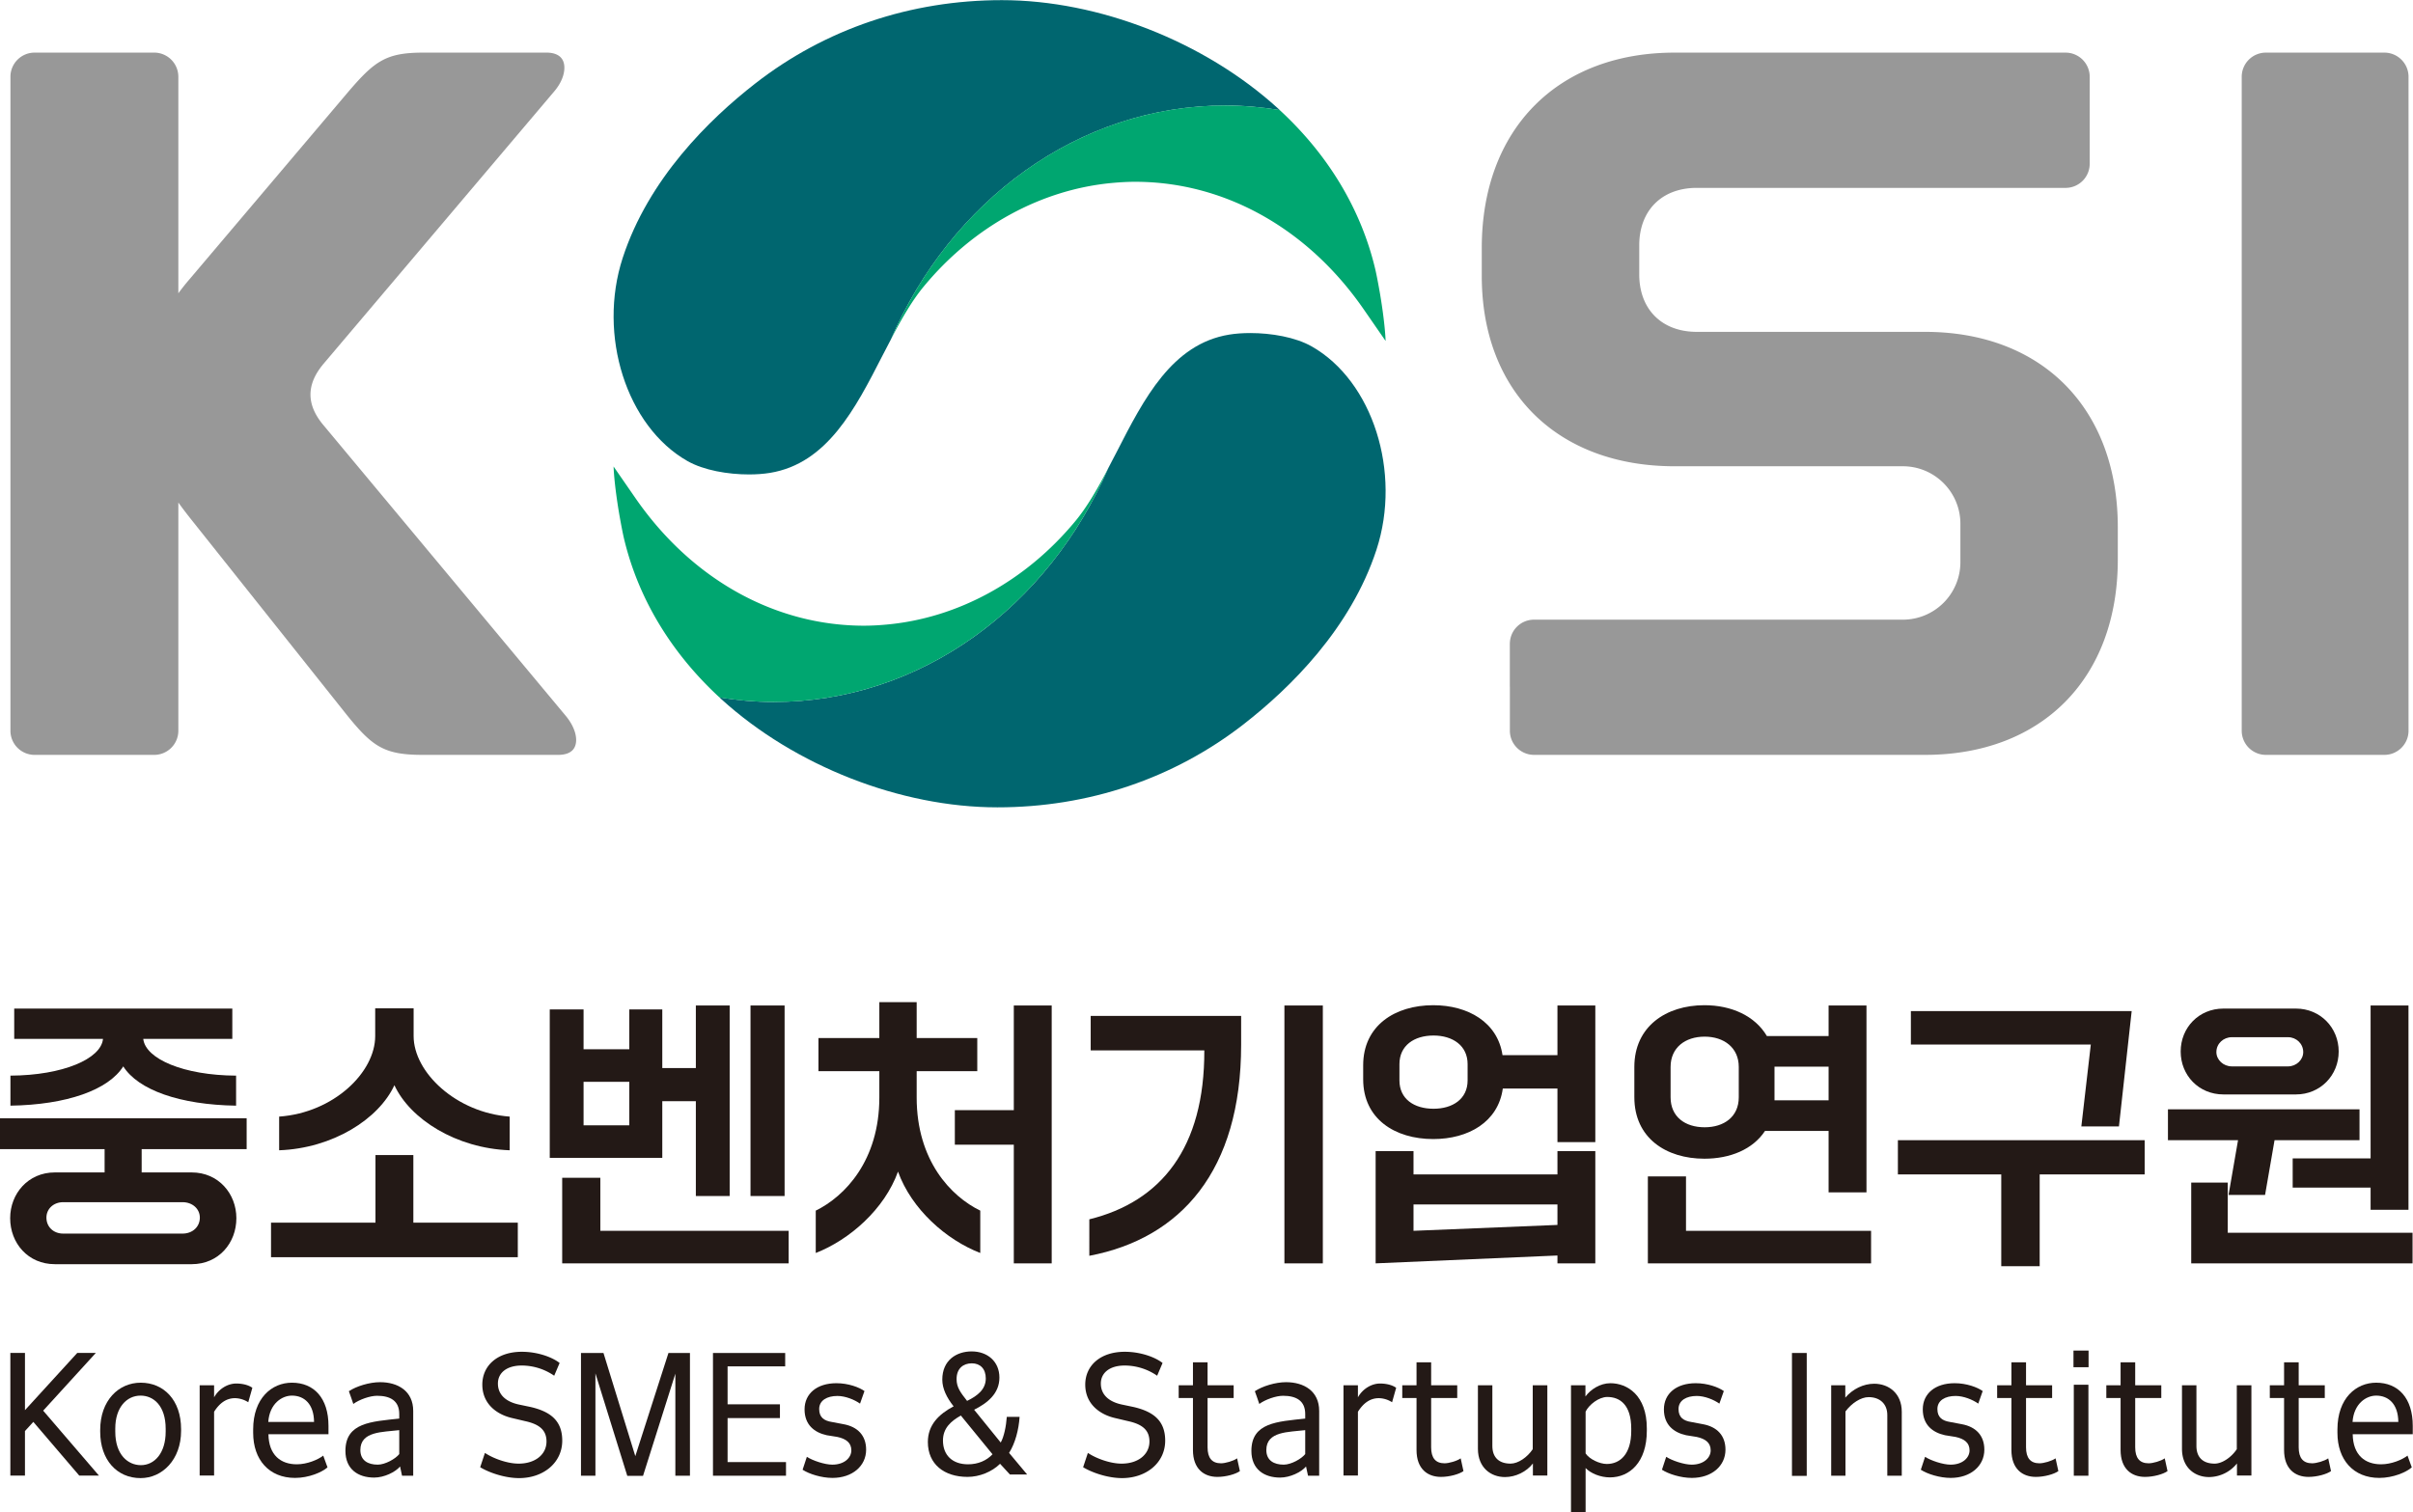 <svg xmlns="http://www.w3.org/2000/svg" xml:space="preserve" width="638.016" height="400" viewBox="0 0 638.016 400"><defs><clipPath id="a" clipPathUnits="userSpaceOnUse"><path d="M0 841.89h595.276V0H0Z"/></clipPath></defs><path d="M0 0h1.134v-4.445L5.194 0h1.441L2.547-4.483l4.329-5.042H5.348l-3.565 4.17-.649-.711v-3.459H0Z" style="fill:#231916;fill-opacity:1;fill-rule:nonzero;stroke:none" transform="matrix(3.408 0 0 -3.408 2.736 357.825)"/><g clip-path="url(#a)" transform="matrix(3.408 0 0 -3.408 -695.39 804.412)"><path d="M0 0v.225c0 1.806-.955 2.573-1.948 2.573-1.082 0-1.962-.925-1.962-2.546V0c0-1.809.994-2.599 1.987-2.599C-.866-2.599 0-1.663 0 0m-5.08 0v.132c0 2.281 1.426 3.669 3.144 3.669 1.783 0 3.132-1.348 3.132-3.604V.065c0-2.228-1.451-3.669-3.144-3.669C-3.77-3.604-5.08-2.203-5.08 0" style="fill:#231916;fill-opacity:1;fill-rule:nonzero;stroke:none" transform="translate(216.9 124.927)"/><path d="M0 0h1.12v-.937C1.489-.276 2.178.134 2.84.134c.458 0 .942-.107 1.248-.332L3.77-1.319a1.966 1.966 0 0 1-1.02.317c-.675 0-1.196-.37-1.63-1.056v-4.949H0Z" style="fill:#231916;fill-opacity:1;fill-rule:nonzero;stroke:none" transform="translate(219.537 128.529)"/><path d="M0 0h3.552c-.013 1.399-.764 2.046-1.718 2.046C1.069 2.046.102 1.437 0 0m-1.172-.845v.265c0 2.428 1.452 3.629 3.006 3.629 1.718 0 2.838-1.201 2.838-3.353V-.95H.013c.025-1.636.966-2.335 2.202-2.335.802 0 1.642.356 2.05.674l.331-.912c-.433-.382-1.451-.818-2.521-.818-2.012 0-3.247 1.412-3.247 3.496" style="fill:#231916;fill-opacity:1;fill-rule:nonzero;stroke:none" transform="translate(224.86 125.679)"/><path d="M0 0v1.859c-1.286-.158-3.017-.077-3.017-1.543 0-.806.584-1.135 1.349-1.135.573 0 1.376.45 1.668.819m-4.176.249c0 2.204 2.025 2.272 4.176 2.508v.356c0 1.029-.7 1.413-1.719 1.413-.56 0-1.375-.292-1.845-.633-.116.33-.217.659-.345.988.573.384 1.592.701 2.42.701 1.387 0 2.572-.688 2.572-2.231v-5.028H.216l-.152.714c-.37-.436-1.235-.859-2.011-.859-1.248 0-2.229.648-2.229 2.071" style="fill:#231916;fill-opacity:1;fill-rule:nonzero;stroke:none" transform="translate(235.022 123.186)"/><path d="m0 0 .369 1.11c.65-.436 1.745-.832 2.61-.832 1.313 0 2.166.727 2.166 1.715 0 .857-.51 1.334-1.655 1.583l-1.007.238C1.274 4.091.166 4.923.166 6.413c0 1.453 1.146 2.546 3.068 2.546 1.21 0 2.343-.409 2.929-.869l-.42-.99a4.444 4.444 0 0 1-2.521.792c-1.146 0-1.846-.554-1.846-1.398 0-.885.648-1.413 1.603-1.624l.944-.198c1.578-.369 2.444-1.096 2.444-2.611 0-1.717-1.465-2.906-3.349-2.906C1.898-.845.663-.407 0 0" style="fill:#231916;fill-opacity:1;fill-rule:nonzero;stroke:none" transform="translate(241.301 122.168)"/><path d="M0 0h1.745l2.47-8.007L6.786 0h1.668v-9.525H7.321v7.917l-2.508-7.93H3.592L1.12-1.583v-7.942H0Z" style="fill:#231916;fill-opacity:1;fill-rule:nonzero;stroke:none" transform="translate(249.122 131.034)"/><path d="M0 0h5.603v-1.04H1.134v-2.943h4.061v-1.069H1.134V-8.47h4.532v-1.055H0Z" style="fill:#231916;fill-opacity:1;fill-rule:nonzero;stroke:none" transform="translate(259.362 131.034)"/><path d="m0 0 .33 1.003C.776.711 1.719.395 2.305.395c.942 0 1.476.541 1.476 1.108 0 .593-.408.897-1.082 1.043l-.828.133C.916 2.89.152 3.483.152 4.685c0 1.226.968 2.031 2.47 2.031.93 0 1.771-.318 2.178-.609l-.345-.975c-.433.305-1.132.594-1.756.594-.803 0-1.413-.343-1.413-1.016 0-.647.382-.91.981-1.003l.903-.171c1.095-.198 1.758-.872 1.758-1.98 0-1.267-1.071-2.19-2.611-2.19C1.464-.634.509-.331 0 0" style="fill:#231916;fill-opacity:1;fill-rule:nonzero;stroke:none" transform="translate(266.316 121.972)"/><path d="M0 0c.814.397 1.451.897 1.451 1.742 0 .751-.432 1.174-1.082 1.174-.65 0-1.184-.382-1.184-1.227C-.815 1.056-.51.646 0 0m1.973-4.142L-.484-1.136c-.764-.434-1.387-.974-1.387-1.937 0-1.136.725-1.848 1.947-1.848.777 0 1.439.289 1.897.779m-5.016.951c0 1.332.853 2.161 1.999 2.769-.535.674-.879 1.372-.879 2.071 0 1.518 1.108 2.192 2.278 2.192 1.21 0 2.153-.767 2.153-2.033 0-1.24-.93-1.979-1.961-2.494L2.61-3.231c.254.447.42 1.266.471 1.99h.993c-.064-.975-.331-2.03-.815-2.795L4.66-5.712H3.323l-.764.831C1.935-5.501.968-5.898.038-5.898c-1.821 0-3.081.99-3.081 2.707" style="fill:#231916;fill-opacity:1;fill-rule:nonzero;stroke:none" transform="translate(279.077 127.315)"/><path d="m0 0 .369 1.11c.65-.436 1.745-.832 2.61-.832 1.312 0 2.166.727 2.166 1.715 0 .857-.51 1.334-1.656 1.583l-1.006.238C1.273 4.091.165 4.923.165 6.413c0 1.453 1.147 2.546 3.069 2.546 1.209 0 2.343-.409 2.929-.869l-.42-.99a4.444 4.444 0 0 1-2.521.792c-1.146 0-1.847-.554-1.847-1.398 0-.885.649-1.413 1.604-1.624l.943-.198C5.5 4.303 6.367 3.576 6.367 2.061c0-1.717-1.465-2.906-3.349-2.906C1.897-.845.663-.407 0 0" style="fill:#231916;fill-opacity:1;fill-rule:nonzero;stroke:none" transform="translate(288.08 122.168)"/><path d="M0 0v4.037h-1.107v.989H0v1.783h1.134V5.026h2.024v-.989H1.134V.211c0-.831.344-1.241 1.044-1.241.331 0 .955.174 1.247.384l.217-.99c-.331-.239-1.082-.45-1.745-.45C.854-2.086 0-1.465 0 0" style="fill:#231916;fill-opacity:1;fill-rule:nonzero;stroke:none" transform="translate(296.601 123.502)"/><path d="M0 0v1.859c-1.285-.158-3.017-.077-3.017-1.543 0-.806.585-1.135 1.349-1.135.573 0 1.376.45 1.668.819m-4.176.249c0 2.204 2.025 2.272 4.176 2.508v.356c0 1.029-.699 1.413-1.719 1.413-.559 0-1.375-.292-1.845-.633-.116.33-.217.659-.344.988.573.384 1.592.701 2.419.701 1.388 0 2.572-.688 2.572-2.231v-5.028H.217l-.153.714c-.369-.436-1.234-.859-2.011-.859-1.248 0-2.229.648-2.229 2.071" style="fill:#231916;fill-opacity:1;fill-rule:nonzero;stroke:none" transform="translate(305.311 123.186)"/><path d="M0 0h1.12v-.937C1.489-.276 2.178.134 2.839.134c.458 0 .943-.107 1.248-.332L3.77-1.319a1.969 1.969 0 0 1-1.02.317c-.675 0-1.196-.37-1.63-1.056v-4.949H0Z" style="fill:#231916;fill-opacity:1;fill-rule:nonzero;stroke:none" transform="translate(308.28 128.529)"/><path d="M0 0v4.037h-1.107v.989H0v1.783h1.134V5.026h2.024v-.989H1.134V.211c0-.831.344-1.241 1.044-1.241.331 0 .955.174 1.248.384l.216-.99c-.33-.239-1.082-.45-1.745-.45C.854-2.086 0-1.465 0 0" style="fill:#231916;fill-opacity:1;fill-rule:nonzero;stroke:none" transform="translate(313.947 123.502)"/><path d="M0 0h-1.12v.937C-1.616.292-2.458-.118-3.285-.118c-1.108 0-2.101.739-2.101 2.191v4.934h1.12v-4.71c0-.911.536-1.372 1.413-1.372.586 0 1.3.488 1.72 1.121v4.961H0Z" style="fill:#231916;fill-opacity:1;fill-rule:nonzero;stroke:none" transform="translate(324.096 121.522)"/><path d="M0 0v-3.245c.293-.45 1.095-.819 1.643-.819 1.056 0 1.897.792 1.897 2.56v.184c0 1.835-.866 2.456-1.859 2.456C1.019 1.136.255.527 0 0m4.749-1.292v-.199c0-2.428-1.324-3.614-2.864-3.614-.727 0-1.478.302-1.885.724v-3.443h-1.134v9.869h1.121v-.871c.394.542 1.133 1.03 1.935 1.03 1.311 0 2.827-.937 2.827-3.496" style="fill:#231916;fill-opacity:1;fill-rule:nonzero;stroke:none" transform="translate(327.065 126.484)"/><path d="m0 0 .33 1.003C.775.711 1.719.395 2.305.395c.941 0 1.476.541 1.476 1.108 0 .593-.407.897-1.082 1.043l-.828.133C.916 2.89.152 3.483.152 4.685c0 1.226.968 2.031 2.47 2.031.93 0 1.771-.318 2.178-.609l-.344-.975c-.434.305-1.133.594-1.757.594-.803 0-1.413-.343-1.413-1.016 0-.647.382-.91.981-1.003l.903-.171c1.096-.198 1.758-.872 1.758-1.98 0-1.267-1.07-2.19-2.611-2.19C1.464-.634.509-.331 0 0" style="fill:#231916;fill-opacity:1;fill-rule:nonzero;stroke:none" transform="translate(332.988 121.972)"/><path d="M343.075 131.034h1.146v-9.538h-1.146z" style="fill:#231916;fill-opacity:1;fill-rule:nonzero;stroke:none"/><path d="M0 0h1.095v-.962c.573.673 1.413 1.08 2.241 1.08 1.121 0 2.14-.738 2.14-2.176V-7.02H4.354v4.71c0 .86-.572 1.388-1.451 1.388-.598 0-1.311-.463-1.795-1.11V-7.02H0Z" style="fill:#231916;fill-opacity:1;fill-rule:nonzero;stroke:none" transform="translate(346.118 128.529)"/><path d="m0 0 .33 1.003C.776.711 1.719.395 2.305.395c.942 0 1.476.541 1.476 1.108 0 .593-.407.897-1.082 1.043l-.827.133c-.956.211-1.72.804-1.72 2.006 0 1.226.968 2.031 2.47 2.031.931 0 1.771-.318 2.178-.609l-.344-.975c-.433.305-1.133.594-1.757.594-.803 0-1.413-.343-1.413-1.016 0-.647.382-.91.981-1.003l.903-.171c1.095-.198 1.758-.872 1.758-1.98 0-1.267-1.071-2.19-2.611-2.19C1.464-.634.509-.331 0 0" style="fill:#231916;fill-opacity:1;fill-rule:nonzero;stroke:none" transform="translate(353.072 121.972)"/><path d="M0 0v4.037h-1.107v.989H0v1.783h1.134V5.026h2.024v-.989H1.134V.211c0-.831.344-1.241 1.044-1.241.331 0 .955.174 1.247.384l.217-.99c-.33-.239-1.082-.45-1.745-.45C.854-2.086 0-1.465 0 0" style="fill:#231916;fill-opacity:1;fill-rule:nonzero;stroke:none" transform="translate(360.101 123.502)"/><path d="M364.941 128.569h1.134v-7.061h-1.134zm-.025 2.652h1.171v-1.292h-1.171z" style="fill:#231916;fill-opacity:1;fill-rule:nonzero;stroke:none"/><path d="M0 0v4.037h-1.107v.989H0v1.783h1.134V5.026h2.024v-.989H1.134V.211c0-.831.344-1.241 1.044-1.241.331 0 .955.174 1.247.384l.217-.99c-.33-.239-1.082-.45-1.745-.45C.854-2.086 0-1.465 0 0" style="fill:#231916;fill-opacity:1;fill-rule:nonzero;stroke:none" transform="translate(368.571 123.502)"/><path d="M0 0h-1.12v.937A2.805 2.805 0 0 0-3.285-.118c-1.108 0-2.101.739-2.101 2.191v4.934h1.121v-4.71c0-.911.535-1.372 1.412-1.372.586 0 1.3.488 1.72 1.121v4.961H0Z" style="fill:#231916;fill-opacity:1;fill-rule:nonzero;stroke:none" transform="translate(378.72 121.522)"/><path d="M0 0v4.037h-1.107v.989H0v1.783h1.134V5.026h2.024v-.989H1.134V.211c0-.831.344-1.241 1.044-1.241.331 0 .955.174 1.247.384l.217-.99c-.33-.239-1.082-.45-1.745-.45C.854-2.086 0-1.465 0 0" style="fill:#231916;fill-opacity:1;fill-rule:nonzero;stroke:none" transform="translate(381.255 123.502)"/><path d="M0 0h3.552c-.013 1.399-.765 2.046-1.719 2.046C1.069 2.046.102 1.437 0 0m-1.172-.845v.265c0 2.428 1.451 3.629 3.005 3.629 1.719 0 2.839-1.201 2.839-3.353V-.95H.013c.025-1.636.966-2.335 2.202-2.335.802 0 1.642.356 2.05.674l.331-.912c-.433-.382-1.451-.818-2.521-.818-2.012 0-3.247 1.412-3.247 3.496" style="fill:#231916;fill-opacity:1;fill-rule:nonzero;stroke:none" transform="translate(386.567 125.679)"/><path d="M0 0c-1.351 1.603-1.351 3.163 0 4.771l17.912 21.157c.784.93.901 1.859.664 2.367-.24.517-.828.626-1.276.626H7.76c-2.934 0-3.797-.64-5.938-3.157l-12.199-14.407a17.82 17.82 0 0 1-.888-1.114v16.802a1.875 1.875 0 0 1-1.875 1.876h-9.277a1.875 1.875 0 0 1-1.875-1.876v-50.75c0-1.036.839-1.875 1.875-1.875h9.277c1.036 0 1.875.839 1.875 1.875v17.711c.239-.34.53-.722.905-1.2L1.773-22.439c2.02-2.51 2.926-3.141 5.92-3.141h10.514c.452 0 1.04.105 1.278.605.286.607.024 1.549-.668 2.394z" style="fill:#989898;fill-opacity:1;fill-rule:nonzero;stroke:none" transform="translate(229.148 203.032)"/><path d="M0 0h-9.192a1.874 1.874 0 0 1-1.875-1.875v-50.749c0-1.036.838-1.876 1.875-1.876H0c1.035 0 1.875.84 1.875 1.876v50.749C1.875-.84 1.035 0 0 0" style="fill:#989898;fill-opacity:1;fill-rule:nonzero;stroke:none" transform="translate(389.036 231.952)"/><path d="M0 0h-17.704c-2.715 0-4.465 1.751-4.465 4.462v2.249c0 2.711 1.75 4.464 4.465 4.464l28.61-.003c.02 0 .039.002.059.003a1.872 1.872 0 0 1 1.815 1.861l.001.011v3.271l-.001.011v3.467a1.875 1.875 0 0 1-1.875 1.875h-30.33c-9.088 0-14.961-5.951-14.961-15.159V4.333c0-8.969 5.873-14.763 14.961-14.763h17.707c2.467 0 4.466-2 4.466-4.466v-2.975a4.465 4.465 0 0 0-4.465-4.465H-30.34a1.873 1.873 0 0 1-1.866-1.798c-.001-.025-.004-.051-.004-.077v-3.27c0-.027.003-.052.004-.078v-3.399a1.876 1.876 0 0 1 1.871-1.871H0c9.09 0 14.96 5.95 14.96 15.158v2.508C14.96-5.951 9.09 0 0 0" style="fill:#989898;fill-opacity:1;fill-rule:nonzero;stroke:none" transform="translate(353.395 210.281)"/><path d="M0 0c1.43 0 2.83-.132 4.202-.357-.054.048-.104.1-.158.15-5.691 5.171-13.893 8.384-21.403 8.384-7.077 0-13.687-2.233-19.116-6.456-3.596-2.798-8.303-7.419-10.301-13.549-1.957-6.003.295-13.073 5.019-15.762 1.278-.727 3.154-1.042 4.776-1.042.593 0 1.152.042 1.635.121 4.437.727 6.616 4.981 8.722 9.095.214.417.429.827.645 1.239C-21.342-7.429-11.457 0 0 0" style="fill:#00666f;fill-opacity:1;fill-rule:nonzero;stroke:none" transform="translate(299.134 227.848)"/><path d="M0 0s-.217 1.253-.363 1.869c-1.096 4.628-3.631 8.862-7.41 12.35a25.939 25.939 0 0 1-4.203.357c-11.457 0-21.341-7.429-25.979-18.177.101.195.202.395.305.587.574 1.073 1.347 2.442 2.241 3.525 3.873 4.695 9.156 7.566 14.701 8.061.568.05 1.139.084 1.712.084 6.922 0 13.388-3.608 17.739-9.901L.439-3.698S.414-2.445 0 0" style="fill:#00a670;fill-opacity:1;fill-rule:nonzero;stroke:none" transform="translate(311.109 213.272)"/><path d="M0 0c-1.43 0-2.829.132-4.202.357.054-.048.104-.1.159-.149C1.647-4.964 9.849-8.177 17.36-8.177c7.077 0 13.686 2.233 19.116 6.456 3.596 2.798 8.302 7.419 10.301 13.549 1.956 6.003-.295 13.073-5.019 15.762-1.279.728-3.155 1.042-4.777 1.042-.593 0-1.152-.042-1.635-.121-4.437-.727-6.616-4.981-8.722-9.095-.214-.417-.429-.827-.644-1.238C21.343 7.429 11.457 0 0 0" style="fill:#00666f;fill-opacity:1;fill-rule:nonzero;stroke:none" transform="translate(264.066 181.557)"/><path d="M0 0s.218-1.253.363-1.869c1.096-4.628 3.632-8.861 7.41-12.35a25.939 25.939 0 0 1 4.203-.357c11.457 0 21.342 7.429 25.98 18.178-.102-.196-.202-.396-.306-.588-.574-1.073-1.346-2.442-2.24-3.525-3.874-4.695-9.156-7.566-14.702-8.06a18.774 18.774 0 0 0-1.711-.085c-6.923 0-13.389 3.609-17.74 9.901L-.439 3.698S-.414 2.445 0 0" style="fill:#00a670;fill-opacity:1;fill-rule:nonzero;stroke:none" transform="translate(252.09 196.133)"/><path d="M0 0h-9.258c-.756 0-1.301-.522-1.301-1.197 0-.719.545-1.241 1.301-1.241H0c.777 0 1.344.522 1.344 1.241C1.344-.522.777 0 0 0m-13.351 7.491v2.33c4.093.022 7.011 1.307 7.179 2.83v.023h-6.886v2.351H3.863v-2.351h-6.907v-.023c.19-1.523 3.107-2.808 7.2-2.83v-2.33C-.21 7.557-3.442 8.71-4.597 10.54c-1.154-1.83-4.387-2.983-8.754-3.049M4.976 4.116H-3.17V2.309H.715c2.078 0 3.463-1.656 3.463-3.55 0-1.938-1.385-3.571-3.463-3.571H-9.907c-2.078 0-3.465 1.633-3.465 3.571 0 1.894 1.387 3.55 3.465 3.55h3.862v1.807h-8.125v2.395H4.976Z" style="fill:#231916;fill-opacity:1;fill-rule:nonzero;stroke:none" transform="translate(218.207 142.737)"/><path d="M0 0c4.24.305 7.452 3.44 7.452 6.25v2.155h2.981V6.25c0-2.81 3.296-5.945 7.453-6.25v-2.613c-4.157.152-7.726 2.417-8.944 5.051C7.725-.196 4.156-2.461 0-2.613Zm-.63-10.91v2.679h8.103v5.248h2.939v-5.248h8.104v-2.679z" style="fill:#231916;fill-opacity:1;fill-rule:nonzero;stroke:none" transform="translate(225.704 149.378)"/><path d="M264.919 143.215h-2.645v14.787h2.645zm-12.049 8.863h-3.548v-3.376h3.548zm-2.247-11.563h14.611v-2.527h-17.57v6.643h2.959zm4.807 10.06v-4.398h-8.731v11.519h2.623v-3.091h3.548v3.091h2.56v-4.55h2.604v4.856h2.624v-14.787h-2.624v7.36z" style="fill:#231916;fill-opacity:1;fill-rule:nonzero;stroke:none"/><path d="M0 0v2.679h4.575v8.123h2.94V-9.212h-2.94V0Zm-10.791-5.118c2.268 1.111 4.933 3.898 4.933 8.776v2.047h-4.723v2.569h4.723v2.789h2.897V8.274h4.702V5.705h-4.702V3.658c0-4.878 2.646-7.665 4.934-8.776v-3.288C-.673-7.383-3.359-5.009-4.409-2.091c-1.05-2.918-3.758-5.292-6.382-6.315z" style="fill:#231916;fill-opacity:1;fill-rule:nonzero;stroke:none" transform="translate(278.127 147.2)"/><path d="M303.697 158.002h2.981v-20.014h-2.981zm-15.136-16.595c5.564 1.372 8.944 5.532 8.922 13.111h-8.816v2.677h11.672v-2.243c0-9.777-4.682-15.025-11.778-16.376z" style="fill:#231916;fill-opacity:1;fill-rule:nonzero;stroke:none"/><path d="M0 0v1.59h-11.167V-.457zm-6.97 12.479c0 1.437-1.154 2.22-2.644 2.22-1.512 0-2.645-.783-2.645-2.22v-1.264c0-1.438 1.133-2.199 2.645-2.199 1.49 0 2.644.761 2.644 2.199zM0 3.92v1.808h2.938v-8.711H0v.61l-14.106-.61v8.711h2.939V3.92Zm0 13.11h2.938V6.424H0v4.16h-4.24c-.357-2.592-2.666-3.92-5.396-3.92-2.98 0-5.436 1.567-5.436 4.638v1.09c0 3.07 2.456 4.66 5.436 4.66 2.709 0 4.996-1.328 5.374-3.877H0Z" style="fill:#231916;fill-opacity:1;fill-rule:nonzero;stroke:none" transform="translate(324.88 140.972)"/><path d="M0 0h-4.197v-2.613H0Zm-12.259-2.374c0-1.524 1.133-2.329 2.645-2.329 1.491 0 2.645.805 2.645 2.329v2.353c0 1.501-1.154 2.351-2.645 2.351-1.512 0-2.645-.85-2.645-2.351zm1.196-10.365H3.296v-2.527h-17.318v6.751h2.959zm-4.008 10.365v2.353c0 3.135 2.456 4.791 5.436 4.791 2.1 0 3.926-.829 4.849-2.396H0v2.374h2.939V-9.756H0v4.77h-4.933c-.945-1.438-2.708-2.157-4.702-2.157-2.98 0-5.436 1.612-5.436 4.769" style="fill:#231916;fill-opacity:1;fill-rule:nonzero;stroke:none" transform="translate(345.917 153.254)"/><path d="m0 0 .735 6.359h-13.96V8.95h17.13L2.918 0Zm-6.213-10.845v7.121h-8.02v2.658H4.913v-2.658h-8.145v-7.121z" style="fill:#231916;fill-opacity:1;fill-rule:nonzero;stroke:none" transform="translate(365.526 148.615)"/><path d="M0 0v1.721h-6.045v2.264H0v11.869h2.939V0Zm-6.401 11.128c.63 0 1.174.501 1.174 1.111 0 .654-.544 1.154-1.174 1.154h-4.367c-.651 0-1.197-.5-1.197-1.154 0-.61.546-1.111 1.197-1.111zm-7.516-15.287v6.271h2.834v-3.897H3.255v-2.374zm2.498 13.11c-1.91 0-3.316 1.481-3.316 3.331 0 1.852 1.406 3.332 3.316 3.332h5.626c1.889 0 3.317-1.48 3.317-3.332 0-1.85-1.428-3.331-3.317-3.331zm.399-7.797.735 4.247h-5.438v2.396H-.86V5.401h-6.592l-.735-4.247Z" style="fill:#231916;fill-opacity:1;fill-rule:nonzero;stroke:none" transform="translate(387.968 142.148)"/></g></svg>